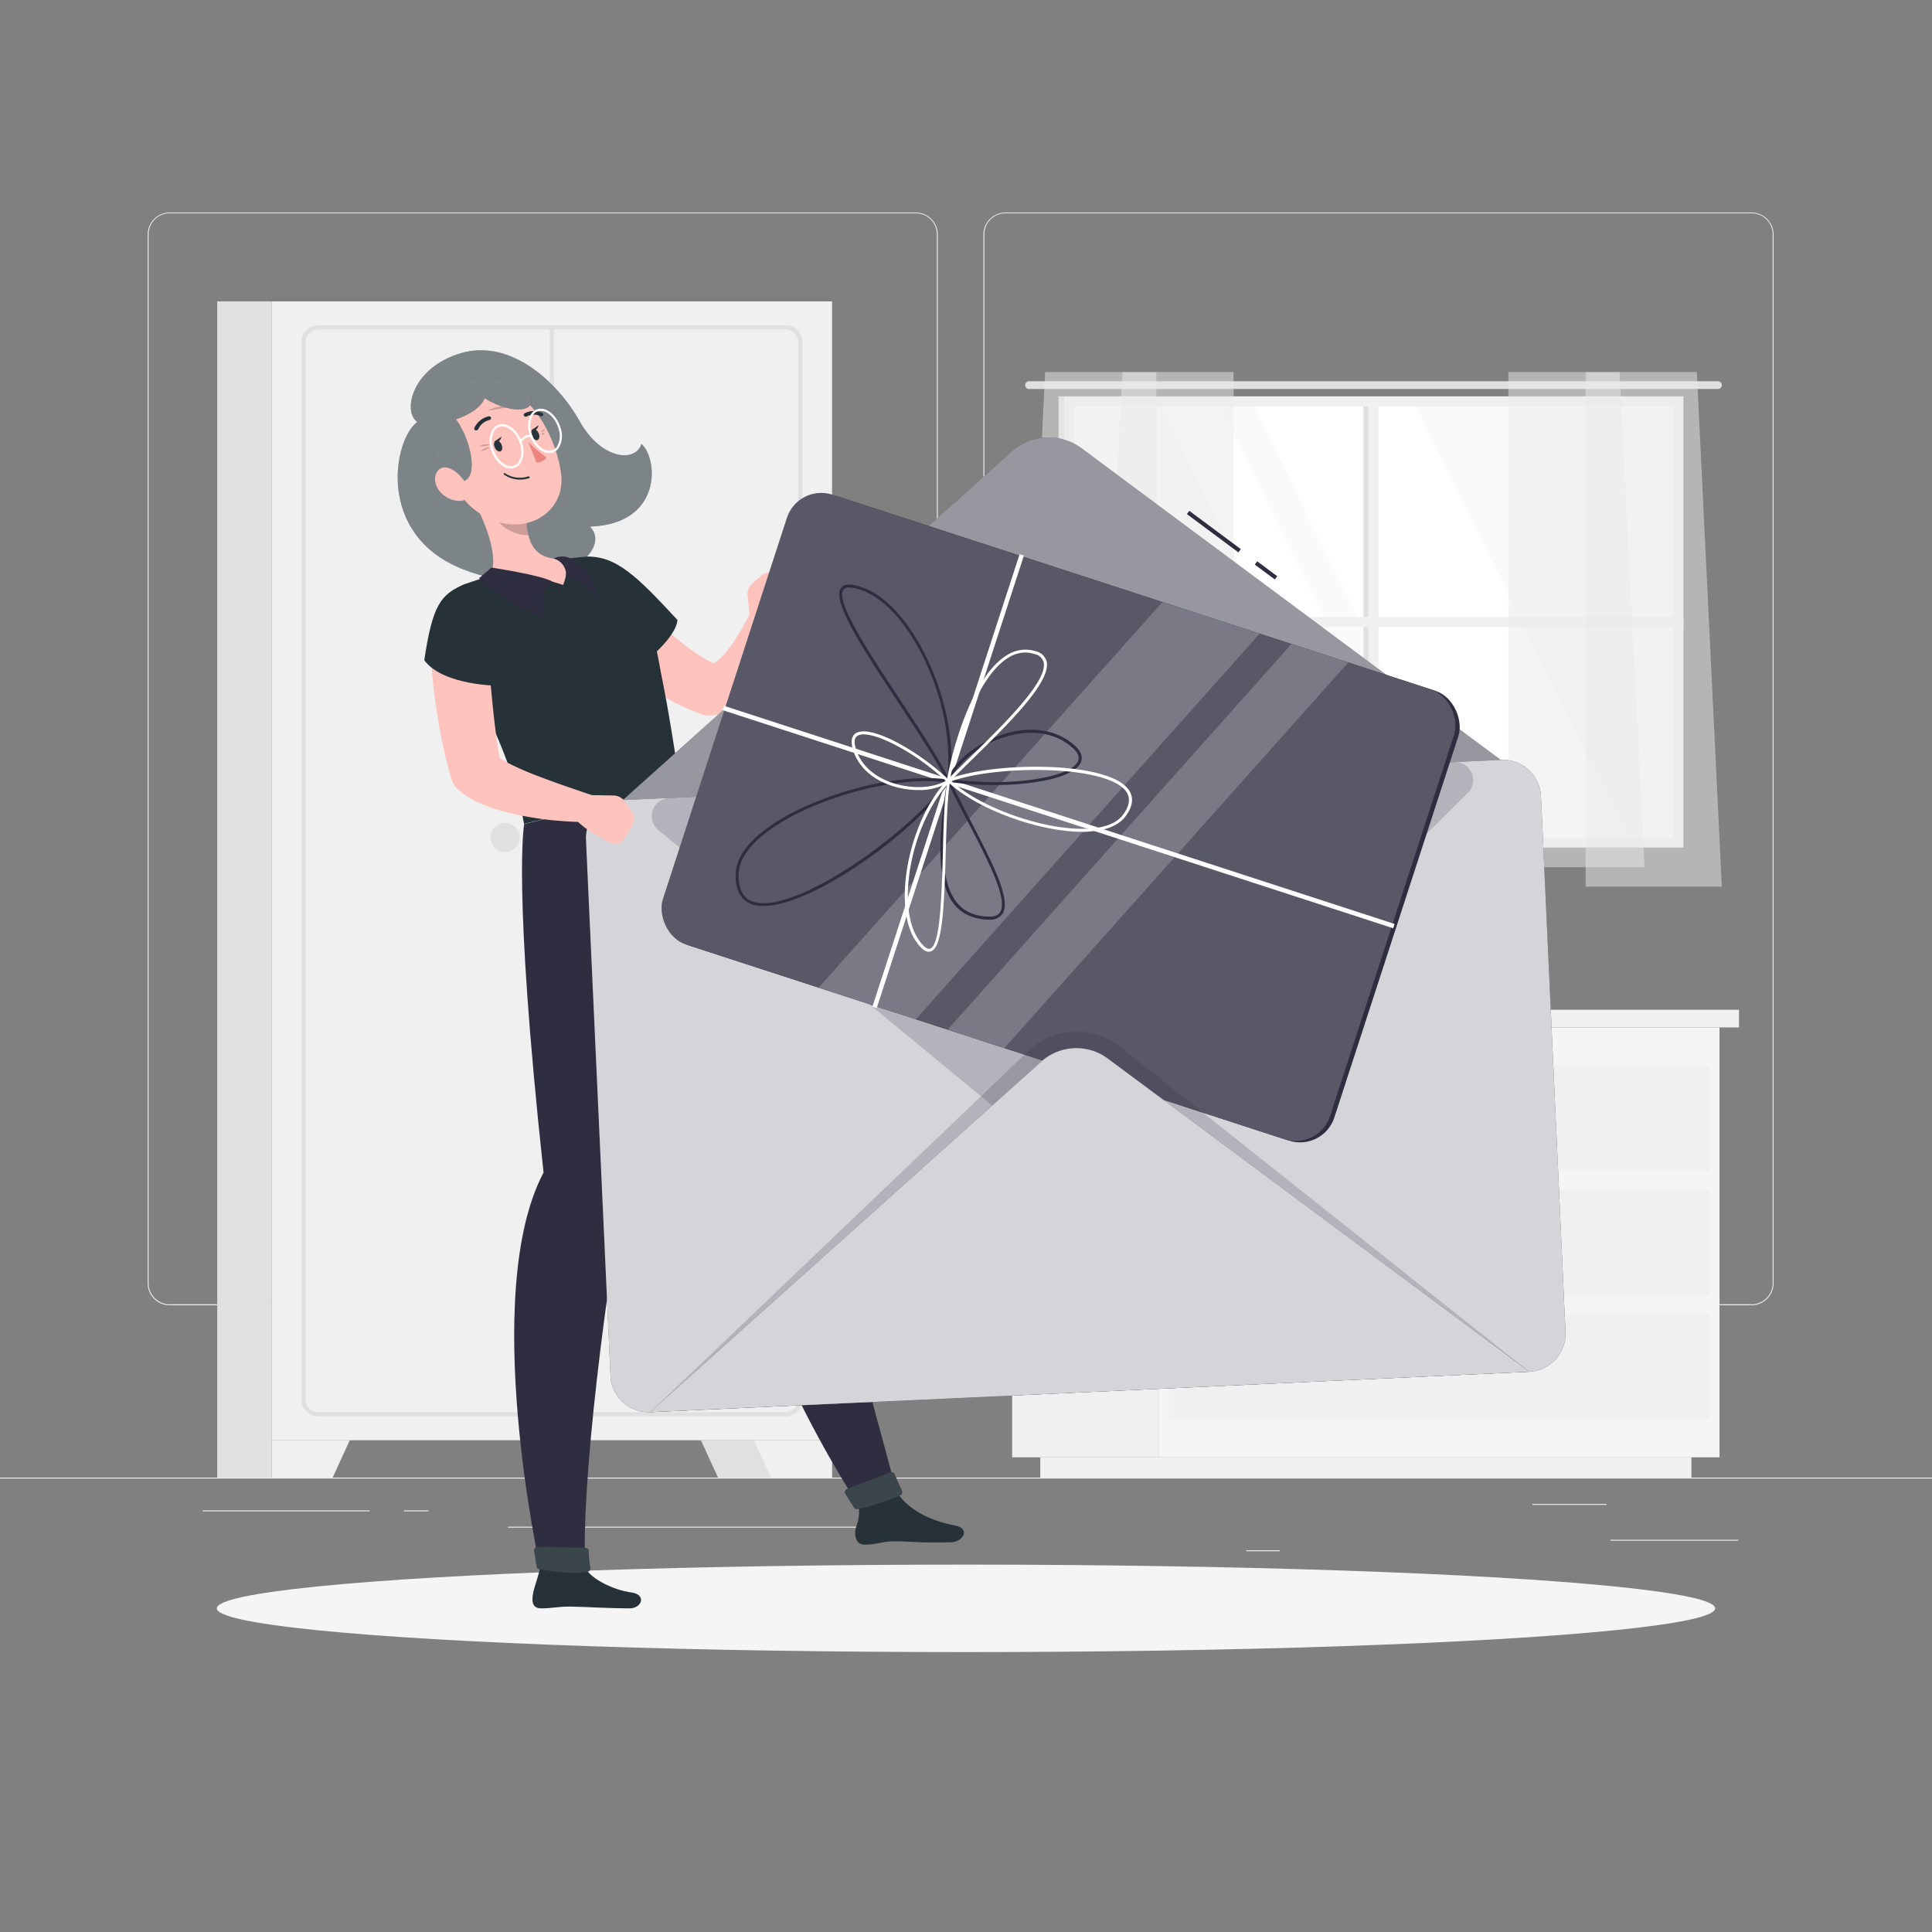 <svg xmlns="http://www.w3.org/2000/svg" viewBox="0 0 500 500"><rect x="0" y="0" width="500" height="500" fill="#808080" stroke="none"/><g id="freepik--background-complete--inject-426"><rect y="382.4" width="500" height="0.25" style="fill:#ebebeb"></rect><rect x="416.78" y="398.49" width="33.12" height="0.25" style="fill:#ebebeb"></rect><rect x="322.53" y="401.21" width="8.69" height="0.25" style="fill:#ebebeb"></rect><rect x="396.59" y="389.21" width="19.19" height="0.25" style="fill:#ebebeb"></rect><rect x="52.46" y="390.89" width="43.19" height="0.25" style="fill:#ebebeb"></rect><rect x="104.56" y="390.89" width="6.33" height="0.25" style="fill:#ebebeb"></rect><rect x="131.47" y="395.11" width="93.68" height="0.25" style="fill:#ebebeb"></rect><path d="M237,337.8H43.91a5.71,5.71,0,0,1-5.7-5.71V60.66A5.71,5.71,0,0,1,43.91,55H237a5.71,5.71,0,0,1,5.71,5.71V332.09A5.71,5.71,0,0,1,237,337.8ZM43.91,55.2a5.46,5.46,0,0,0-5.45,5.46V332.09a5.46,5.46,0,0,0,5.45,5.46H237a5.47,5.47,0,0,0,5.46-5.46V60.66A5.47,5.47,0,0,0,237,55.2Z" style="fill:#ebebeb"></path><path d="M453.31,337.8H260.21a5.72,5.72,0,0,1-5.71-5.71V60.66A5.72,5.72,0,0,1,260.21,55h193.1A5.71,5.71,0,0,1,459,60.66V332.09A5.71,5.71,0,0,1,453.31,337.8ZM260.21,55.2a5.47,5.47,0,0,0-5.46,5.46V332.09a5.47,5.47,0,0,0,5.46,5.46h193.1a5.47,5.47,0,0,0,5.46-5.46V60.66a5.47,5.47,0,0,0-5.46-5.46Z" style="fill:#ebebeb"></path><rect x="276.77" y="104.09" width="157.39" height="113.75" style="fill:#fafafa"></rect><polygon points="421.68 217.83 365.92 104.09 324.07 104.09 379.83 217.83 421.68 217.83" style="fill:#fff"></polygon><polygon points="371 217.83 315.24 104.09 299.97 104.09 355.74 217.83 371 217.83" style="fill:#fff"></polygon><path d="M266.31,98.67h178.3a1,1,0,0,1,1,1h0a1,1,0,0,1-1,1H266.31a1,1,0,0,1-1-1h0A1,1,0,0,1,266.31,98.67Z" style="fill:#e0e0e0"></path><rect x="354.16" y="103.75" width="2.6" height="114.42" style="fill:#f0f0f0"></rect><rect x="352.86" y="103.75" width="1.3" height="114.42" style="fill:#e0e0e0"></rect><rect x="354.16" y="80.75" width="2.6" height="160.42" transform="translate(194.5 516.42) rotate(-90)" style="fill:#f0f0f0"></rect><path d="M275.25,216.75h0V102.57H435.67V216.75h0v2.6H275.25Zm157.82,0V105.17H277.85V216.75Z" style="fill:#f0f0f0"></path><rect x="273.95" y="102.57" width="1.3" height="116.78" style="fill:#e0e0e0"></rect><polygon points="319.26 96.29 319.26 224.44 284.02 224.44 290.48 96.29 319.26 96.29" style="fill:#ebebeb;opacity:0.5"></polygon><polygon points="299.26 96.29 299.26 229.47 264.02 229.47 270.48 96.29 299.26 96.29" style="fill:#ebebeb;opacity:0.5"></polygon><polygon points="390.36 96.29 390.36 224.44 425.61 224.44 419.14 96.29 390.36 96.29" style="fill:#ebebeb;opacity:0.5"></polygon><polygon points="410.36 96.29 410.36 229.47 445.61 229.47 439.14 96.29 410.36 96.29" style="fill:#ebebeb;opacity:0.5"></polygon><rect x="70.31" y="78" width="145.03" height="294.73" transform="translate(285.64 450.73) rotate(180)" style="fill:#f0f0f0"></rect><path d="M203.29,366.56H82.36A4.39,4.39,0,0,1,78,362.18V88.55a4.39,4.39,0,0,1,4.39-4.38H203.29a4.39,4.39,0,0,1,4.38,4.38V362.18A4.39,4.39,0,0,1,203.29,366.56ZM82.36,85.27a3.29,3.29,0,0,0-3.28,3.28V362.18a3.28,3.28,0,0,0,3.28,3.28H203.29a3.28,3.28,0,0,0,3.28-3.28V88.55a3.29,3.29,0,0,0-3.28-3.28Z" style="fill:#e0e0e0"></path><polygon points="70.31 382.4 86.09 382.4 90.52 372.73 70.31 372.73 70.31 382.4" style="fill:#f0f0f0"></polygon><polygon points="201.61 382.4 185.83 382.4 181.39 372.73 201.61 372.73 201.61 382.4" style="fill:#e0e0e0"></polygon><polygon points="215.34 382.4 199.56 382.4 195.12 372.73 215.34 372.73 215.34 382.4" style="fill:#f0f0f0"></polygon><rect x="56.22" y="78" width="14.09" height="304.4" style="fill:#e0e0e0"></rect><path d="M142.82,366.56a.55.55,0,0,1-.55-.55V84.72a.55.55,0,0,1,.55-.55.55.55,0,0,1,.55.55V366A.54.54,0,0,1,142.82,366.56Z" style="fill:#e0e0e0"></path><circle cx="130.72" cy="216.75" r="3.78" style="fill:#e0e0e0"></circle><circle cx="154.92" cy="216.75" r="3.78" style="fill:#e0e0e0"></circle><rect x="261.94" y="265.9" width="37.88" height="111.25" style="fill:#f0f0f0"></rect><rect x="269.22" y="377.15" width="168.51" height="5.25" style="fill:#f0f0f0"></rect><rect x="299.82" y="265.9" width="145.18" height="111.25" transform="translate(744.83 643.05) rotate(180)" style="fill:#f5f5f5"></rect><rect x="302.46" y="307.94" width="139.91" height="27.17" transform="translate(744.83 643.05) rotate(180)" style="fill:#f0f0f0"></rect><rect x="302.46" y="340.07" width="139.91" height="27.17" transform="translate(744.83 707.3) rotate(180)" style="fill:#f0f0f0"></rect><rect x="302.46" y="275.81" width="139.91" height="27.17" transform="translate(744.83 578.8) rotate(180)" style="fill:#f0f0f0"></rect><rect x="299.82" y="261.33" width="150.23" height="4.57" style="fill:#f0f0f0"></rect><rect x="256.65" y="261.33" width="43.17" height="4.57" transform="translate(556.47 527.23) rotate(180)" style="fill:#e6e6e6"></rect></g><g id="freepik--Shadow--inject-426"><ellipse id="freepik--path--inject-426" cx="250" cy="416.24" rx="193.89" ry="11.32" style="fill:#f5f5f5"></ellipse></g><g id="freepik--Character--inject-426"><path d="M108,109.2c-3.91-2.71-1.37-14.15,11.4-17.83S144.3,98.84,150,109s14.6,10.72,16,5.88c4.39,3.84,5.44,20.79-13.34,21.4,6.58,6.59-11,19.94-33.23,10.89S101.87,113.67,108,109.2Z" style="fill:#263238"></path><path d="M108,109.2c-3.91-2.71-1.37-14.15,11.4-17.83S144.3,98.84,150,109s14.6,10.72,16,5.88c4.39,3.84,5.44,20.79-13.34,21.4,6.58,6.59-11,19.94-33.23,10.89S101.87,113.67,108,109.2Z" style="fill:#fff;opacity:0.4"></path><path d="M163,416.24c-5.5,0-10.77-.37-15.1-.45-3.7-.07-5,.51-8,.44-2.49-.05-2.39-2.43-1.63-5.17.39-1.38,1-3.06,1.51-5.28h11.7c1.59,3,7.5,5.75,11.84,6.33C167.47,412.67,166.07,416.24,163,416.24Z" style="fill:#263238"></path><path d="M246.15,399.14c-7.57.2-10.13-.21-14.39-.24-3.65,0-4.19.76-7.89.86-2.44.07-3-2.67-2.24-4.76a10.7,10.7,0,0,0,.56-5.48l9.89-3.34c1.63,2.27,5.06,6.62,15.14,8.64C251.26,395.64,249.18,399.06,246.15,399.14Z" style="fill:#263238"></path><path d="M176,203.41s17.74,48.32,27.62,80.09c9.34,31.13,28.45,102.68,28.45,102.68.36,1.63-8.13,3.79-9.89,3.34,0,0-31.37-46.44-39.17-98.73C154.36,254.47,140.81,212,140.81,212Z" style="fill:#2F2E41"></path><path d="M165.45,206s2.78,64.38-2.79,94.89c-5.84,32-12.41,83.87-11.17,104.92-1.81,1.05-8.14,1.11-11.7,0,0,0-15.69-70.92.88-102.35-8.08-74.75-5-90.21-5-90.21Z" style="fill:#2F2E41"></path><path d="M152.37,401.4a30.4,30.4,0,0,0,.41,4.32.9.9,0,0,1-.76,1.06c-4.28.69-10.47-.3-12.44-.66a.87.87,0,0,1-.72-.74l-.64-4.05a.9.9,0,0,1,.91-1l12.36.24A.89.89,0,0,1,152.37,401.4Z" style="fill:#263238"></path><path d="M152.37,401.4a30.4,30.4,0,0,0,.41,4.32.9.9,0,0,1-.76,1.06c-4.28.69-10.47-.3-12.44-.66a.87.87,0,0,1-.72-.74l-.64-4.05a.9.9,0,0,1,.91-1l12.36.24A.89.89,0,0,1,152.37,401.4Z" style="fill:#fff;opacity:0.1"></path><path d="M231.55,381.53c.44,1,1.23,2.9,1.87,4.25A.91.91,0,0,1,233,387a62.93,62.93,0,0,1-11,3.56.88.88,0,0,1-1-.4l-2.21-3.52a.9.9,0,0,1,.44-1.32l11.09-4.24A.9.9,0,0,1,231.55,381.53Z" style="fill:#263238"></path><path d="M231.55,381.53c.44,1,1.23,2.9,1.87,4.25A.91.91,0,0,1,233,387a62.93,62.93,0,0,1-11,3.56.88.88,0,0,1-1-.4l-2.21-3.52a.9.9,0,0,1,.44-1.32l11.09-4.24A.9.9,0,0,1,231.55,381.53Z" style="fill:#fff;opacity:0.1"></path><path d="M162.68,151.29l.44.65.55.79c.39.53.78,1.08,1.19,1.61.82,1.07,1.66,2.14,2.55,3.17a71.52,71.52,0,0,0,5.64,5.9,61.35,61.35,0,0,0,6.27,5.08,52.73,52.73,0,0,0,6.87,4l-2.93-.5a.92.92,0,0,0,.57,0,3.22,3.22,0,0,0,1.19-.5,14.31,14.31,0,0,0,3.11-3,38.6,38.6,0,0,0,3-4.4c1-1.56,1.9-3.34,2.76-4.9l.17-.31a3.68,3.68,0,0,1,6.9,2,38.16,38.16,0,0,1-1.07,6.68,36,36,0,0,1-2.3,6.57,23.53,23.53,0,0,1-4.43,6.53,16.84,16.84,0,0,1-3.86,2.89,14.05,14.05,0,0,1-5.28,1.61,5.56,5.56,0,0,1-2.45-.3l-.49-.19a55.37,55.37,0,0,1-9.35-4.47c-1.49-.88-2.91-1.84-4.32-2.82s-2.72-2.06-4-3.15a66.79,66.79,0,0,1-7.23-7.14c-1.11-1.29-2.19-2.59-3.2-4-.51-.69-1-1.39-1.49-2.11l-.72-1.11-.37-.59-.42-.7a7.34,7.34,0,0,1,12.38-7.88Z" style="fill:#ffc3bd"></path><path d="M151.5,144.08c7.79-.41,13.28,4.95,23.83,16.38-.5,5.34-10.93,12.87-10.93,12.87S141.55,156.69,151.5,144.08Z" style="fill:#263238"></path><path d="M166.74,155.31A186.31,186.31,0,0,1,171,173.85c1.64,8.1,3,16.12,5,29.56l-40.39,9.81c-2-11.57-6.43-24.21-19.9-48.05A9.7,9.7,0,0,1,120.8,151c1.56-.55,3.22-1.1,5-1.6a131.86,131.86,0,0,1,18.33-4.46c2-.3,4.17-.55,6.21-.76A15.65,15.65,0,0,1,166.74,155.31Z" style="fill:#263238"></path><path d="M122,128.4c3,5.52,7.62,15.85,4.74,20.72,0,0,5.39-2.2,19,2.26,2.24-5.76-.7-6.71-.7-6.71-7.08.05-8.46-4.78-8.77-9.56Z" style="fill:#ffc3bd"></path><path d="M142.93,150.51c-3.77,1.5-2.12,9.85-2.12,9.85s-13.9-6.62-16.83-10.71l3.18-2.76S140.1,148.81,142.93,150.51Z" style="fill:#2F2E41"></path><path d="M146.5,149s5.55,1.57,7.92,6c-1.19-8.82-7.52-10.79-7.52-10.79a5.15,5.15,0,0,0-3.66.34A4.32,4.32,0,0,1,146.5,149Z" style="fill:#2F2E41"></path><path d="M127.85,131.14l8.47,4a19.19,19.19,0,0,0,.46,3.34c-2.62.25-6.95-1.62-8.06-4.14A9.05,9.05,0,0,1,127.85,131.14Z" style="opacity:0.2"></path><path d="M114.1,117.79c4.1,9.09,5.65,13,12.19,16.26,9.85,4.89,20.2-1.48,18.92-11.45-1.16-9-7.68-22.34-18.26-23.1A12.78,12.78,0,0,0,114.1,117.79Z" style="fill:#ffc3bd"></path><path d="M126.74,115.12a3.65,3.65,0,0,0-2.76.38A7.06,7.06,0,0,0,126.74,115.12Z" style="opacity:0.2"></path><path d="M126.78,115.79a3,3,0,0,0-2.33.95A5.88,5.88,0,0,0,126.78,115.79Z" style="opacity:0.2"></path><path d="M139.93,111.79s.58-.82,1.09-.44A1.53,1.53,0,0,1,139.93,111.79Z" style="opacity:0.2"></path><path d="M140.11,112.4s.46-.74.85-.12A.74.74,0,0,1,140.11,112.4Z" style="opacity:0.2"></path><path d="M134,104.59s-5.33.27-7.87,1.71A43.24,43.24,0,0,0,134,104.59Z" style="opacity:0.2"></path><path d="M128,115.72c.31.78,1,1.27,1.48,1.11s.66-.93.35-1.7-1-1.28-1.48-1.12S127.7,114.94,128,115.72Z" style="fill:#263238"></path><path d="M137.6,112.78c.31.78,1,1.28,1.48,1.11s.67-.92.36-1.7-1-1.28-1.49-1.12S137.29,112,137.6,112.78Z" style="fill:#263238"></path><path d="M137.75,111.19l1.64-1.14S139,111.82,137.75,111.19Z" style="fill:#263238"></path><path d="M136.68,114.26a24.81,24.81,0,0,0,4.75,4.07c-.64,1.29-2.55,1.41-2.55,1.41Z" style="fill:#ed847e"></path><path d="M135.57,124.06a8.13,8.13,0,0,0,1.35-.31.22.22,0,0,0,.13-.3.26.26,0,0,0-.32-.16,6.94,6.94,0,0,1-6-.79.24.24,0,0,0-.34,0,.24.24,0,0,0,.06.34A7.36,7.36,0,0,0,135.57,124.06Z" style="fill:#263238"></path><path d="M137.41,102.43c-1.36-4.68-20.33-9.36-24.66,3.29-4.49,1.47-.6,17.1,5.24,18.71,6.35,1.75,4.48-9.84,0-15.93,3.47-1.08,6.71-3.24,7.43-5.46C130.9,106.6,138.87,107.47,137.41,102.43Z" style="fill:#263238"></path><path d="M137.41,102.43c-1.36-4.68-20.33-9.36-24.66,3.29-4.49,1.47-.6,17.1,5.24,18.71,6.35,1.75,4.48-9.84,0-15.93,3.47-1.08,6.71-3.24,7.43-5.46C130.9,106.6,138.87,107.47,137.41,102.43Z" style="fill:#fff;opacity:0.4"></path><path d="M114.07,127.46a6.85,6.85,0,0,0,5.09,2.18c2.36-.13,2.49-2.92,1-5.17-1.38-2-4.26-4.4-6.21-3.17S112.27,125.63,114.07,127.46Z" style="fill:#ffc3bd"></path><path d="M123.47,111.33a.52.52,0,0,0,.31-.27,4.24,4.24,0,0,1,2.89-2.36.49.49,0,0,0,.42-.57.54.54,0,0,0-.63-.38,5.34,5.34,0,0,0-3.69,3,.47.47,0,0,0,.3.63A.61.61,0,0,0,123.47,111.33Z" style="fill:#263238"></path><path d="M140.31,107.7a.44.44,0,0,0,.25-.25.48.48,0,0,0-.28-.62,5.13,5.13,0,0,0-4.54.15.44.44,0,0,0-.11.65.52.52,0,0,0,.69.14,4.1,4.1,0,0,1,3.6-.08A.53.53,0,0,0,140.31,107.7Z" style="fill:#263238"></path><path d="M132.21,121.24c-2.18,0-4.49-2.31-5.23-5.31a6,6,0,0,1,.59-4.86,2.93,2.93,0,0,1,2.15-1.27c2.27-.21,4.73,2.17,5.51,5.3h0a6,6,0,0,1-.6,4.86,2.91,2.91,0,0,1-2.15,1.27ZM130,110.34h-.23a2.41,2.41,0,0,0-1.74,1,5.44,5.44,0,0,0-.51,4.4c.71,2.87,2.92,5.07,4.91,4.88a2.36,2.36,0,0,0,1.75-1,5.51,5.51,0,0,0,.51-4.4C134,112.47,131.94,110.34,130,110.34Z" style="fill:#fff"></path><path d="M142.15,117.24c-2.18,0-4.48-2.32-5.23-5.32a6.05,6.05,0,0,1,.59-4.85,2.93,2.93,0,0,1,2.16-1.28c2.25-.21,4.72,2.18,5.5,5.3a6,6,0,0,1-.59,4.86,2.92,2.92,0,0,1-2.16,1.27Zm-2.2-10.9h-.23a2.35,2.35,0,0,0-1.75,1,5.43,5.43,0,0,0-.51,4.4c.72,2.87,2.92,5.06,4.91,4.88a2.35,2.35,0,0,0,1.75-1,5.44,5.44,0,0,0,.51-4.4h0C143.94,108.47,141.88,106.34,140,106.34Z" style="fill:#fff"></path><path d="M134.65,114.46a.29.29,0,0,1-.18-.07.27.27,0,0,1,0-.39c.08-.09,1.88-2.18,3.28-1.24a.27.27,0,1,1-.3.46c-1-.65-2.54,1.12-2.55,1.14A.32.32,0,0,1,134.65,114.46Z" style="fill:#fff"></path><path d="M128.15,114.13,129.8,113S129.43,114.76,128.15,114.13Z" style="fill:#263238"></path><path d="M197,149l-2.33,2.05a3.6,3.6,0,0,0-1.2,3.07l.56,5.42a6.71,6.71,0,0,0,3.38,5.17l1.17.66c4.09-3.13,6.21-9.54,6.21-9.54l.8-1.75a3,3,0,0,0-1.4-4l-3.46-1.64A3.46,3.46,0,0,0,197,149Z" style="fill:#ffc3bd"></path><path d="M126,165.3l.67,8.21c.22,2.77.5,5.53.76,8.28s.59,5.48.93,8.2.77,5.38,1.24,8l-1.71-3.09a6.54,6.54,0,0,0,1.49,1.29,23.28,23.28,0,0,0,2.67,1.55c2,1,4.17,1.95,6.43,2.82s4.58,1.73,6.93,2.56l7.07,2.44.09,0a3.69,3.69,0,0,1-1.2,7.17c-2.72,0-5.32-.17-8-.42s-5.28-.64-7.94-1.14a60.57,60.57,0,0,1-8.09-2.08,33.93,33.93,0,0,1-4.25-1.73,18.7,18.7,0,0,1-4.7-3.19,5.52,5.52,0,0,1-1.55-2.52l-.16-.56c-.84-2.93-1.58-5.85-2.17-8.77s-1.14-5.84-1.56-8.75-.78-5.84-1.08-8.76-.49-5.8-.58-8.86a7.35,7.35,0,0,1,14.67-.83Z" style="fill:#ffc3bd"></path><path d="M120.44,151.11c-6.33,2.62-8.48,5.26-10.64,19.77,4.92,6.59,19.28,6.59,19.28,6.59S128,158.59,120.44,151.11Z" style="fill:#263238"></path><rect x="327.11" y="144.37" width="1.05" height="6.46" transform="translate(13.71 322.48) rotate(-53.37)" style="fill:#2F2E41"></rect><rect x="313.6" y="129.26" width="1.05" height="16.6" transform="translate(16.33 307.59) rotate(-53.37)" style="fill:#2F2E41"></rect><path d="M261.83,116.86,155.49,212.17,275,206.69l119.5-5.47L279.87,116A14.27,14.27,0,0,0,261.83,116.86Z" style="fill:#2F2E41"></path><path d="M261.83,116.86,155.49,212.17,275,206.69l119.5-5.47L279.87,116A14.27,14.27,0,0,0,261.83,116.86Z" style="fill:#fff;opacity:0.5"></path><path d="M395.78,355,168.25,365.46A9.86,9.86,0,0,1,158,356.09l-6.35-138.74A9.86,9.86,0,0,1,161,207.07l227.54-10.41A9.86,9.86,0,0,1,398.8,206l6.35,138.74A9.86,9.86,0,0,1,395.78,355Z" style="fill:#2F2E41"></path><path d="M395.78,355,168.25,365.46A9.86,9.86,0,0,1,158,356.09l-6.35-138.74A9.86,9.86,0,0,1,161,207.07l227.54-10.41A9.86,9.86,0,0,1,398.8,206l6.35,138.74A9.86,9.86,0,0,1,395.78,355Z" style="fill:#fff;opacity:0.8"></path><path d="M276.2,302.16,170.39,214.83a4.69,4.69,0,0,1,2.77-8.31l101.6-4.65,101.6-4.66a4.69,4.69,0,0,1,3.52,8l-97.39,96.64A4.68,4.68,0,0,1,276.2,302.16Z" style="fill:#2F2E41;opacity:0.2"></path><rect x="184.27" y="150.58" width="181.56" height="122.42" rx="9.34" transform="translate(79.01 -74.7) rotate(18.02)" style="fill:#2F2E41"></rect><rect x="183.16" y="150.22" width="181.56" height="122.42" rx="9.34" transform="translate(78.84 -74.37) rotate(18.02)" style="fill:#2F2E41"></rect><rect x="183.16" y="150.22" width="181.56" height="122.42" rx="9.34" transform="translate(78.84 -74.37) rotate(18.02)" style="fill:#fff;opacity:0.2"></rect><polygon points="237.02 263.79 211.87 255.6 300.83 155.81 325.99 163.99 237.02 263.79" style="fill:#fff;opacity:0.2"></polygon><polygon points="259.94 271.24 245.26 266.47 334.23 166.67 348.91 171.45 259.94 271.24" style="fill:#fff;opacity:0.2"></polygon><rect x="244.81" y="140.57" width="1.17" height="123.15" transform="translate(74.56 -65.99) rotate(18.02)" style="fill:#fff"></rect><rect x="273.38" y="120.18" width="1.17" height="182.5" transform="translate(559.78 16.33) rotate(108.02)" style="fill:#fff"></rect><path d="M245.39,202.53a.41.41,0,0,1-.35-.22c-2.45-5.21-7.39-12.68-12.62-20.59-8.93-13.51-17.36-26.27-14.73-29.61.88-1.11,2.76-1.12,5.75,0,13.29,4.86,25.19,31.56,22.34,50.11a.4.4,0,0,1-.33.33ZM219.8,152.05a1.79,1.79,0,0,0-1.49.54c-2.29,2.9,6.77,16.6,14.76,28.7,4.87,7.37,9.49,14.36,12.11,19.53,2.1-18.19-9.29-43.35-22-48A10.49,10.49,0,0,0,219.8,152.05Z" style="fill:#2F2E41"></path><path d="M197.59,234.48a9.26,9.26,0,0,1-2.83-.4c-3-1-4.51-3.63-4.38-7.9.11-3.53,2.28-7.07,6.45-10.53,11.15-9.27,34.78-16,48.62-13.89a.37.37,0,0,1,.3.22.42.42,0,0,1,0,.38C237.42,214.78,210.5,234.48,197.59,234.48Zm42.19-32.34c-13.76,0-32.82,6.1-42.45,14.1-4,3.32-6.07,6.67-6.17,10-.12,3.88,1.17,6.28,3.84,7.14,10.64,3.41,40.64-17.92,49.72-30.9A36.83,36.83,0,0,0,239.78,202.14Z" style="fill:#2F2E41"></path><path d="M256,238h-.25c-3.75-.11-6.67-1.4-8.69-3.83-5.37-6.45-3.81-20-1.93-32.27a.38.38,0,0,1,.33-.33.37.37,0,0,1,.4.22c1.66,3.53,3.58,7.22,5.42,10.8,5.62,10.85,10.47,20.23,8.17,23.88A3.76,3.76,0,0,1,256,238Zm-10.29-34.73c-1.77,11.73-3,24.42,2,30.4,1.89,2.28,4.55,3.45,8.12,3.55,1.51.05,2.49-.33,3-1.16,2.06-3.28-2.92-12.92-8.2-23.12C248.89,209.73,247.19,206.44,245.66,203.25Z" style="fill:#2F2E41"></path><path d="M257.18,203.17a78.88,78.88,0,0,1-11.78-.85.42.42,0,0,1-.28-.19.44.44,0,0,1,0-.34c2.1-5.36,9.05-10.53,16.51-12.29,6.48-1.53,12.34-.3,16.51,3.46,2.11,1.9,2,3.46,1.54,4.43C277.85,201.21,267.74,203.17,257.18,203.17ZM246,201.62c14.34,2.1,30.87-.16,32.95-4.56.51-1.07.05-2.25-1.36-3.53-4-3.58-9.59-4.74-15.81-3.27C254.77,191.92,248.24,196.65,246,201.62Z" style="fill:#2F2E41"></path><path d="M240.39,246.31c-1,0-2.06-.87-3.3-2.65-6.29-9-1.94-31.35,8.16-41.89a.38.38,0,0,1,.45-.08.39.39,0,0,1,.21.42c-.76,4.39-.95,11.33-1.16,18.68-.41,14.79-.9,24.55-3.9,25.45A1.83,1.83,0,0,1,240.39,246.31ZM245,203.25c-9.28,10.65-13.16,31.43-7.22,40,1.19,1.7,2.19,2.49,2.9,2.27,2.68-.8,3-13.51,3.34-24.72C244.16,214.07,244.34,207.7,245,203.25Z" style="fill:#fff"></path><path d="M280.1,215.28c-11.27,0-27.5-5.92-34.84-13a.37.37,0,0,1-.11-.36.35.35,0,0,1,.24-.28c11.69-4.54,41-4.76,46.6,2.59,1.52,2,1.27,4.39-.74,7.07-1.66,2.21-4.64,3.51-8.86,3.85C281.65,215.25,280.89,215.28,280.1,215.28Zm-33.85-13.1c7.95,7.22,25.24,13.12,36.08,12.23,4-.32,6.78-1.51,8.29-3.54,1.78-2.37,2-4.43.75-6.13C286.17,197.88,257.87,198,246.25,202.18Z" style="fill:#fff"></path><path d="M245.39,202.53a.35.35,0,0,1-.17,0,.4.4,0,0,1-.21-.42c1.55-8.9,6.79-27.15,15.54-32.52a8.8,8.8,0,0,1,7.45-1.06,3.76,3.76,0,0,1,2.86,2.63c1.28,5.3-10,16.29-19,25.12-2.3,2.25-4.47,4.37-6.19,6.17A.4.4,0,0,1,245.39,202.53Zm20-33.66a8.42,8.42,0,0,0-4.46,1.35C253.81,174.6,248.29,189,246,201c1.56-1.59,3.39-3.39,5.32-5.27,8.42-8.23,19.95-19.5,18.77-24.37a3,3,0,0,0-2.33-2.08A8,8,0,0,0,265.42,168.87Z" style="fill:#fff"></path><path d="M237.67,204.46a22.18,22.18,0,0,1-8.1-1.54c-4.83-1.93-8-5.34-9-9.61-.51-2.21.28-3.18,1-3.6,4-2.25,16.4,4.81,24,12.15a.38.38,0,0,1,.12.32.37.37,0,0,1-.17.28A14.62,14.62,0,0,1,237.67,204.46Zm-14.16-14.4a3.09,3.09,0,0,0-1.52.32c-.76.43-1,1.36-.66,2.75.92,4,3.95,7.24,8.53,9.07,5.12,2.05,11.28,2,14.9-.12C237.73,195.47,228,190.06,223.51,190.06Z" style="fill:#fff"></path><path d="M266.14,272l-97.89,93.51L282,360.25,395.78,355l-106-84.17A18,18,0,0,0,266.14,272Z" style="fill:#2F2E41;opacity:0.2"></path><path d="M269.49,274.72,168.25,365.46,282,360.25,395.78,355,286.67,273.93A13.6,13.6,0,0,0,269.49,274.72Z" style="fill:#2F2E41"></path><path d="M269.49,274.72,168.25,365.46,282,360.25,395.78,355,286.67,273.93A13.6,13.6,0,0,0,269.49,274.72Z" style="fill:#fff;opacity:0.8"></path><path d="M163.47,210l-1.75-2.56a3.61,3.61,0,0,0-2.91-1.56l-5.45-.1a6.72,6.72,0,0,0-5.53,2.73l-.8,1.09c2.62,4.44,8.72,7.3,8.72,7.3l1.65,1a3,3,0,0,0,4.17-.9l2.05-3.24A3.47,3.47,0,0,0,163.47,210Z" style="fill:#ffc3bd"></path></g></svg>